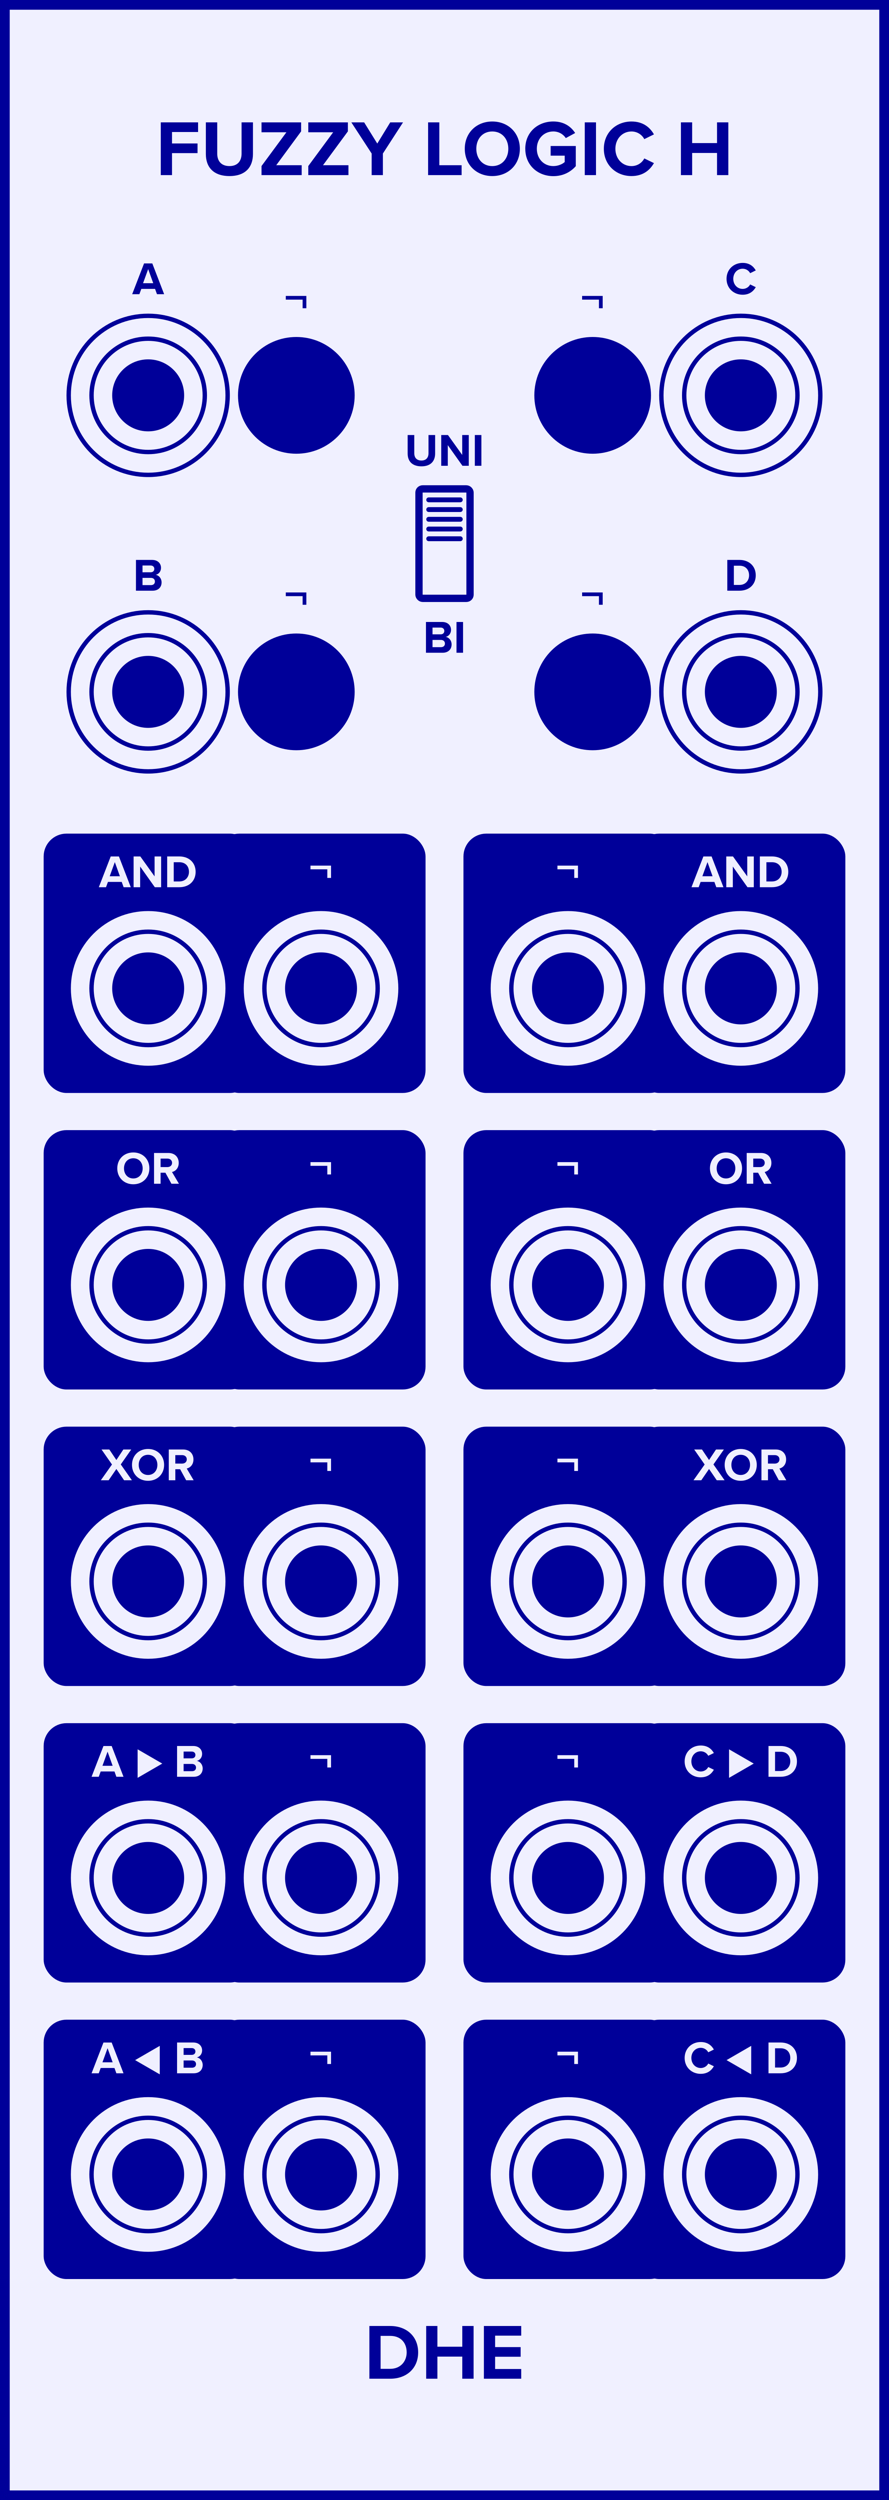 <?xml version="1.0" encoding="UTF-8" standalone="no"?>
<svg xmlns="http://www.w3.org/2000/svg" xmlns:svg="http://www.w3.org/2000/svg" version="1.1" width="45.720mm" height="128.500mm" viewBox="0 0 45.720 128.500">
  <rect x="0" y="0" width="45.720" height="128.500" fill="#808080" stroke="none"/>
  <defs/>
  <g>
    <rect x="0.250" y="0.250" width="45.220" height="128.000" fill="#f0f0ff" stroke="#000099" stroke-width="0.500" rx="0.000" ry="0.000"/>
    <g transform="translate(22.860,9.000)">
      <g style="font-weight:bold;font-size:4.064px;font-family:'Proxima Nova';dominant-baseline:alphabetic;text-anchor:middle;fill:#000099">
        <path d="m -14.591,0 h 0.577 v -1.13 h 1.313 v -0.496 h -1.313 v -0.589 h 1.341 v -0.496 h -1.918 z" style="font-weight:bold;font-size:4.064px;font-family:'Proxima Nova';dominant-baseline:alphabetic;text-anchor:middle;fill:#000099"/>
        <path d="m -12.273,-1.081 c 0,0.666 0.386,1.13 1.215,1.13 0.821,0 1.207,-0.459 1.207,-1.134 v -1.626 h -0.585 v 1.609 c 0,0.378 -0.207,0.638 -0.622,0.638 -0.423,0 -0.63,-0.26 -0.63,-0.638 v -1.609 h -0.585 z" style="font-weight:bold;font-size:4.064px;font-family:'Proxima Nova';dominant-baseline:alphabetic;text-anchor:middle;fill:#000099"/>
        <path d="m -9.41,0 h 2.065 v -0.508 h -1.309 l 1.28,-1.739 v -0.463 h -2.036 v 0.508 h 1.28 l -1.28,1.735 z" style="font-weight:bold;font-size:4.064px;font-family:'Proxima Nova';dominant-baseline:alphabetic;text-anchor:middle;fill:#000099"/>
        <path d="m -7.005,0 h 2.065 v -0.508 h -1.309 l 1.28,-1.739 v -0.463 h -2.036 v 0.508 h 1.28 l -1.28,1.735 z" style="font-weight:bold;font-size:4.064px;font-family:'Proxima Nova';dominant-baseline:alphabetic;text-anchor:middle;fill:#000099"/>
        <path d="m -3.746,0 h 0.577 v -1.109 l 1.036,-1.601 h -0.658 l -0.666,1.089 -0.675,-1.089 h -0.658 l 1.044,1.601 z" style="font-weight:bold;font-size:4.064px;font-family:'Proxima Nova';dominant-baseline:alphabetic;text-anchor:middle;fill:#000099"/>
        <path d="M -0.843,0 H 0.88 V -0.508 H -0.266 V -2.711 h -0.577 z" style="font-weight:bold;font-size:4.064px;font-family:'Proxima Nova';dominant-baseline:alphabetic;text-anchor:middle;fill:#000099"/>
        <path d="m 1.043,-1.353 c 0,0.817 0.597,1.402 1.414,1.402 0.821,0 1.418,-0.585 1.418,-1.402 0,-0.817 -0.597,-1.402 -1.418,-1.402 -0.817,0 -1.414,0.585 -1.414,1.402 z m 2.239,0 c 0,0.504 -0.325,0.89 -0.825,0.89 -0.5,0 -0.821,-0.386 -0.821,-0.89 0,-0.508 0.321,-0.89 0.821,-0.89 0.5,0 0.825,0.382 0.825,0.89 z" style="font-weight:bold;font-size:4.064px;font-family:'Proxima Nova';dominant-baseline:alphabetic;text-anchor:middle;fill:#000099"/>
        <path d="m 4.155,-1.353 c 0,0.853 0.65,1.406 1.443,1.406 0.492,0 0.878,-0.203 1.154,-0.512 V -1.496 H 5.459 v 0.496 h 0.723 v 0.329 c -0.118,0.106 -0.337,0.207 -0.585,0.207 -0.492,0 -0.849,-0.378 -0.849,-0.89 0,-0.512 0.358,-0.89 0.849,-0.89 0.284,0 0.516,0.15 0.642,0.341 l 0.48,-0.26 c -0.207,-0.321 -0.561,-0.593 -1.122,-0.593 -0.792,0 -1.443,0.545 -1.443,1.402 z" style="font-weight:bold;font-size:4.064px;font-family:'Proxima Nova';dominant-baseline:alphabetic;text-anchor:middle;fill:#000099"/>
        <path d="m 7.214,0 h 0.577 v -2.711 h -0.577 z" style="font-weight:bold;font-size:4.064px;font-family:'Proxima Nova';dominant-baseline:alphabetic;text-anchor:middle;fill:#000099"/>
        <path d="m 9.617,0.049 c 0.618,0 0.959,-0.329 1.154,-0.666 l -0.496,-0.24 c -0.114,0.224 -0.358,0.394 -0.658,0.394 -0.471,0 -0.829,-0.378 -0.829,-0.89 0,-0.512 0.358,-0.89 0.829,-0.89 0.301,0 0.545,0.175 0.658,0.394 l 0.496,-0.244 c -0.191,-0.337 -0.536,-0.662 -1.154,-0.662 -0.792,0 -1.422,0.569 -1.422,1.402 0,0.833 0.63,1.402 1.422,1.402 z" style="font-weight:bold;font-size:4.064px;font-family:'Proxima Nova';dominant-baseline:alphabetic;text-anchor:middle;fill:#000099"/>
        <path d="M 14.016,0 H 14.597 v -2.711 h -0.581 v 1.065 h -1.28 v -1.065 H 12.159 V 0 h 0.577 v -1.138 h 1.28 z" style="font-weight:bold;font-size:4.064px;font-family:'Proxima Nova';dominant-baseline:alphabetic;text-anchor:middle;fill:#000099"/>
      </g>
    </g>
    <g transform="translate(22.860,119.500)">
      <g style="font-weight:bold;font-size:4.064px;font-family:'Proxima Nova';dominant-baseline:hanging;text-anchor:middle;fill:#000099">
        <path d="m -3.863,2.758 h 1.069 c 0.849,0 1.439,-0.536 1.439,-1.353 0,-0.817 -0.589,-1.357 -1.439,-1.357 H -3.863 Z M -3.286,2.25 V 0.556 h 0.492 c 0.557,0 0.849,0.37 0.849,0.849 0,0.459 -0.313,0.845 -0.849,0.845 z" style="font-weight:bold;font-size:4.064px;font-family:'Proxima Nova';dominant-baseline:hanging;text-anchor:middle;fill:#000099"/>
        <path d="M 0.915,2.758 H 1.496 V 0.048 H 0.915 V 1.113 H -0.365 V 0.048 H -0.942 V 2.758 h 0.577 V 1.621 h 1.28 z" style="font-weight:bold;font-size:4.064px;font-family:'Proxima Nova';dominant-baseline:hanging;text-anchor:middle;fill:#000099"/>
        <path d="M 2.026,2.758 H 3.945 V 2.259 H 2.603 V 1.629 H 3.916 V 1.133 H 2.603 V 0.544 H 3.945 V 0.048 H 2.026 Z" style="font-weight:bold;font-size:4.064px;font-family:'Proxima Nova';dominant-baseline:hanging;text-anchor:middle;fill:#000099"/>
      </g>
    </g>
    <g transform="translate(7.620,15.120)">
      <g style="font-weight:bold;font-size:2.371px;font-family:'Proxima Nova';dominant-baseline:alphabetic;text-anchor:middle;fill:#000099">
        <path d="M 0.453,0 H 0.821 L 0.212,-1.581 H -0.211 L -0.822,0 h 0.37 l 0.1,-0.273 H 0.354 Z M 4.8160939e-4,-1.29 0.261,-0.564 H -0.263 Z" style="font-weight:bold;font-size:2.371px;font-family:'Proxima Nova';dominant-baseline:alphabetic;text-anchor:middle;fill:#000099"/>
      </g>
    </g>
    <g transform="translate(15.240,16.320)">
      <g style="font-weight:bold;font-size:2.371px;font-family:'Proxima Nova';dominant-baseline:alphabetic;text-anchor:middle;fill:#000099">
        <path d="M 0.515,-0.477 V -1.11 h -1.057 v 0.19 h 0.865 v 0.443 z" style="font-weight:bold;font-size:2.371px;font-family:'Proxima Nova';dominant-baseline:alphabetic;text-anchor:middle;fill:#000099"/>
      </g>
    </g>
    <g transform="translate(30.480,16.320)">
      <g style="font-weight:bold;font-size:2.371px;font-family:'Proxima Nova';dominant-baseline:alphabetic;text-anchor:middle;fill:#000099">
        <path d="M 0.515,-0.477 V -1.11 h -1.057 v 0.19 h 0.865 v 0.443 z" style="font-weight:bold;font-size:2.371px;font-family:'Proxima Nova';dominant-baseline:alphabetic;text-anchor:middle;fill:#000099"/>
      </g>
    </g>
    <g transform="translate(38.100,15.120)">
      <g style="font-weight:bold;font-size:2.371px;font-family:'Proxima Nova';dominant-baseline:alphabetic;text-anchor:middle;fill:#000099">
        <path d="m 0.095,0.028 c 0.36,0 0.56,-0.192 0.673,-0.389 l -0.289,-0.14 c -0.066,0.13 -0.209,0.23 -0.384,0.23 -0.275,0 -0.484,-0.221 -0.484,-0.519 0,-0.299 0.209,-0.519 0.484,-0.519 0.175,0 0.318,0.102 0.384,0.23 l 0.289,-0.142 C 0.657,-1.418 0.456,-1.608 0.095,-1.608 c -0.462,0 -0.83,0.332 -0.83,0.818 0,0.486 0.368,0.818 0.83,0.818 z" style="font-weight:bold;font-size:2.371px;font-family:'Proxima Nova';dominant-baseline:alphabetic;text-anchor:middle;fill:#000099"/>
      </g>
    </g>
    <g transform="translate(22.860,31.940)">
      <g style="font-weight:bold;font-size:2.371px;font-family:'Proxima Nova';dominant-baseline:hanging;text-anchor:middle;fill:#000099">
        <path d="m -0.953,1.609 h 0.858 c 0.301,0 0.46,-0.19 0.46,-0.427 0,-0.199 -0.135,-0.363 -0.303,-0.389 0.149,-0.031 0.273,-0.164 0.273,-0.363 0,-0.211 -0.154,-0.403 -0.455,-0.403 H -0.953 Z M -0.616,0.663 V 0.315 h 0.422 c 0.114,0 0.185,0.076 0.185,0.173 0,0.102 -0.071,0.175 -0.185,0.175 z m 0,0.659 V 0.95 h 0.434 c 0.133,0 0.204,0.085 0.204,0.185 0,0.114 -0.076,0.187 -0.204,0.187 z" style="font-weight:bold;font-size:2.371px;font-family:'Proxima Nova';dominant-baseline:hanging;text-anchor:middle;fill:#000099"/>
        <path d="M 0.617,1.609 H 0.954 V 0.028 H 0.617 Z" style="font-weight:bold;font-size:2.371px;font-family:'Proxima Nova';dominant-baseline:hanging;text-anchor:middle;fill:#000099"/>
      </g>
    </g>
    <g transform="translate(22.860,23.940)">
      <g style="font-weight:bold;font-size:2.371px;font-family:'Proxima Nova';dominant-baseline:alphabetic;text-anchor:middle;fill:#000099">
        <path d="m -1.895,-0.631 c 0,0.389 0.225,0.659 0.709,0.659 0.479,0 0.704,-0.268 0.704,-0.662 V -1.581 h -0.341 v 0.939 c 0,0.221 -0.121,0.372 -0.363,0.372 -0.247,0 -0.368,-0.152 -0.368,-0.372 V -1.581 h -0.341 z" style="font-weight:bold;font-size:2.371px;font-family:'Proxima Nova';dominant-baseline:alphabetic;text-anchor:middle;fill:#000099"/>
        <path d="M 0.923,0 H 1.248 V -1.581 H 0.911 v 1.024 L 0.178,-1.581 H -0.168 V 0 H 0.169 v -1.062 z" style="font-weight:bold;font-size:2.371px;font-family:'Proxima Nova';dominant-baseline:alphabetic;text-anchor:middle;fill:#000099"/>
        <path d="m 1.56,0 h 0.337 v -1.581 h -0.337 z" style="font-weight:bold;font-size:2.371px;font-family:'Proxima Nova';dominant-baseline:alphabetic;text-anchor:middle;fill:#000099"/>
      </g>
    </g>
    <g transform="translate(7.620,30.360)">
      <g style="font-weight:bold;font-size:2.371px;font-family:'Proxima Nova';dominant-baseline:alphabetic;text-anchor:middle;fill:#000099">
        <path d="m -0.628,0 h 0.858 c 0.301,0 0.46,-0.19 0.46,-0.427 0,-0.199 -0.135,-0.363 -0.303,-0.389 0.149,-0.031 0.273,-0.164 0.273,-0.363 0,-0.211 -0.154,-0.403 -0.455,-0.403 h -0.832 z m 0.337,-0.946 V -1.295 h 0.422 c 0.114,0 0.185,0.076 0.185,0.173 0,0.102 -0.071,0.175 -0.185,0.175 z m 0,0.659 v -0.372 h 0.434 c 0.133,0 0.204,0.085 0.204,0.185 0,0.114 -0.076,0.187 -0.204,0.187 z" style="font-weight:bold;font-size:2.371px;font-family:'Proxima Nova';dominant-baseline:alphabetic;text-anchor:middle;fill:#000099"/>
      </g>
    </g>
    <g transform="translate(15.240,31.560)">
      <g style="font-weight:bold;font-size:2.371px;font-family:'Proxima Nova';dominant-baseline:alphabetic;text-anchor:middle;fill:#000099">
        <path d="M 0.515,-0.477 V -1.11 h -1.057 v 0.19 h 0.865 v 0.443 z" style="font-weight:bold;font-size:2.371px;font-family:'Proxima Nova';dominant-baseline:alphabetic;text-anchor:middle;fill:#000099"/>
      </g>
    </g>
    <g transform="translate(30.480,31.560)">
      <g style="font-weight:bold;font-size:2.371px;font-family:'Proxima Nova';dominant-baseline:alphabetic;text-anchor:middle;fill:#000099">
        <path d="M 0.515,-0.477 V -1.11 h -1.057 v 0.19 h 0.865 v 0.443 z" style="font-weight:bold;font-size:2.371px;font-family:'Proxima Nova';dominant-baseline:alphabetic;text-anchor:middle;fill:#000099"/>
      </g>
    </g>
    <g transform="translate(38.100,30.360)">
      <g style="font-weight:bold;font-size:2.371px;font-family:'Proxima Nova';dominant-baseline:alphabetic;text-anchor:middle;fill:#000099">
        <path d="m -0.696,0 h 0.624 c 0.496,0 0.839,-0.313 0.839,-0.79 0,-0.477 -0.344,-0.792 -0.839,-0.792 h -0.624 z m 0.337,-0.296 V -1.285 h 0.287 c 0.325,0 0.496,0.216 0.496,0.496 0,0.268 -0.183,0.493 -0.496,0.493 z" style="font-weight:bold;font-size:2.371px;font-family:'Proxima Nova';dominant-baseline:alphabetic;text-anchor:middle;fill:#000099"/>
      </g>
    </g>
    <rect x="2.420" y="43.020" width="10.400" height="12.980" fill="#000099" stroke="#000099" stroke-width="0.350" rx="1.000" ry="1.000"/>
    <g transform="translate(7.620,45.600)">
      <g style="font-weight:bold;font-size:2.371px;font-family:'Proxima Nova';dominant-baseline:alphabetic;text-anchor:middle;fill:#f0f0ff">
        <path d="m -1.262,0 h 0.368 L -1.504,-1.581 h -0.422 L -2.538,0 h 0.37 l 0.1,-0.273 h 0.707 z m -0.453,-1.29 0.261,0.726 h -0.524 z" style="font-weight:bold;font-size:2.371px;font-family:'Proxima Nova';dominant-baseline:alphabetic;text-anchor:middle;fill:#f0f0ff"/>
        <path d="m 0.342,0 h 0.325 v -1.581 h -0.337 v 1.024 L -0.403,-1.581 H -0.749 V 0 h 0.337 v -1.062 z" style="font-weight:bold;font-size:2.371px;font-family:'Proxima Nova';dominant-baseline:alphabetic;text-anchor:middle;fill:#f0f0ff"/>
        <path d="M 0.978,0 H 1.602 c 0.496,0 0.839,-0.313 0.839,-0.79 0,-0.477 -0.344,-0.792 -0.839,-0.792 H 0.978 Z M 1.315,-0.296 V -1.285 h 0.287 c 0.325,0 0.496,0.216 0.496,0.496 0,0.268 -0.183,0.493 -0.496,0.493 z" style="font-weight:bold;font-size:2.371px;font-family:'Proxima Nova';dominant-baseline:alphabetic;text-anchor:middle;fill:#f0f0ff"/>
      </g>
    </g>
    <rect x="11.310" y="43.020" width="10.400" height="12.980" fill="#000099" stroke="#000099" stroke-width="0.350" rx="1.000" ry="1.000"/>
    <g transform="translate(16.510,45.600)">
      <g style="font-weight:bold;font-size:2.371px;font-family:'Proxima Nova';dominant-baseline:alphabetic;text-anchor:middle;fill:#f0f0ff">
        <path d="M 0.515,-0.477 V -1.11 h -1.057 v 0.19 h 0.865 v 0.443 z" style="font-weight:bold;font-size:2.371px;font-family:'Proxima Nova';dominant-baseline:alphabetic;text-anchor:middle;fill:#f0f0ff"/>
      </g>
    </g>
    <rect x="24.010" y="43.020" width="10.400" height="12.980" fill="#000099" stroke="#000099" stroke-width="0.350" rx="1.000" ry="1.000"/>
    <g transform="translate(29.210,45.600)">
      <g style="font-weight:bold;font-size:2.371px;font-family:'Proxima Nova';dominant-baseline:alphabetic;text-anchor:middle;fill:#f0f0ff">
        <path d="M 0.515,-0.477 V -1.11 h -1.057 v 0.19 h 0.865 v 0.443 z" style="font-weight:bold;font-size:2.371px;font-family:'Proxima Nova';dominant-baseline:alphabetic;text-anchor:middle;fill:#f0f0ff"/>
      </g>
    </g>
    <rect x="32.900" y="43.020" width="10.400" height="12.980" fill="#000099" stroke="#000099" stroke-width="0.350" rx="1.000" ry="1.000"/>
    <g transform="translate(38.100,45.600)">
      <g style="font-weight:bold;font-size:2.371px;font-family:'Proxima Nova';dominant-baseline:alphabetic;text-anchor:middle;fill:#f0f0ff">
        <path d="m -1.262,0 h 0.368 L -1.504,-1.581 h -0.422 L -2.538,0 h 0.37 l 0.1,-0.273 h 0.707 z m -0.453,-1.29 0.261,0.726 h -0.524 z" style="font-weight:bold;font-size:2.371px;font-family:'Proxima Nova';dominant-baseline:alphabetic;text-anchor:middle;fill:#f0f0ff"/>
        <path d="m 0.342,0 h 0.325 v -1.581 h -0.337 v 1.024 L -0.403,-1.581 H -0.749 V 0 h 0.337 v -1.062 z" style="font-weight:bold;font-size:2.371px;font-family:'Proxima Nova';dominant-baseline:alphabetic;text-anchor:middle;fill:#f0f0ff"/>
        <path d="M 0.978,0 H 1.602 c 0.496,0 0.839,-0.313 0.839,-0.79 0,-0.477 -0.344,-0.792 -0.839,-0.792 H 0.978 Z M 1.315,-0.296 V -1.285 h 0.287 c 0.325,0 0.496,0.216 0.496,0.496 0,0.268 -0.183,0.493 -0.496,0.493 z" style="font-weight:bold;font-size:2.371px;font-family:'Proxima Nova';dominant-baseline:alphabetic;text-anchor:middle;fill:#f0f0ff"/>
      </g>
    </g>
    <rect x="2.420" y="58.260" width="10.400" height="12.980" fill="#000099" stroke="#000099" stroke-width="0.350" rx="1.000" ry="1.000"/>
    <g transform="translate(7.620,60.840)">
      <g style="font-weight:bold;font-size:2.371px;font-family:'Proxima Nova';dominant-baseline:alphabetic;text-anchor:middle;fill:#f0f0ff">
        <path d="m -1.589,-0.79 c 0,0.477 0.349,0.818 0.825,0.818 0.479,0 0.827,-0.341 0.827,-0.818 0,-0.477 -0.349,-0.818 -0.827,-0.818 -0.477,0 -0.825,0.341 -0.825,0.818 z m 1.306,0 c 0,0.294 -0.19,0.519 -0.481,0.519 -0.292,0 -0.479,-0.225 -0.479,-0.519 0,-0.296 0.187,-0.519 0.479,-0.519 0.292,0 0.481,0.223 0.481,0.519 z" style="font-weight:bold;font-size:2.371px;font-family:'Proxima Nova';dominant-baseline:alphabetic;text-anchor:middle;fill:#f0f0ff"/>
        <path d="m 1.196,0 h 0.386 l -0.356,-0.602 c 0.171,-0.04 0.346,-0.19 0.346,-0.469 0,-0.294 -0.202,-0.51 -0.531,-0.51 H 0.302 V 0 h 0.337 v -0.567 h 0.247 z m 0.033,-1.074 c 0,0.133 -0.102,0.218 -0.237,0.218 H 0.639 V -1.292 h 0.353 c 0.135,0 0.237,0.085 0.237,0.218 z" style="font-weight:bold;font-size:2.371px;font-family:'Proxima Nova';dominant-baseline:alphabetic;text-anchor:middle;fill:#f0f0ff"/>
      </g>
    </g>
    <rect x="11.310" y="58.260" width="10.400" height="12.980" fill="#000099" stroke="#000099" stroke-width="0.350" rx="1.000" ry="1.000"/>
    <g transform="translate(16.510,60.840)">
      <g style="font-weight:bold;font-size:2.371px;font-family:'Proxima Nova';dominant-baseline:alphabetic;text-anchor:middle;fill:#f0f0ff">
        <path d="M 0.515,-0.477 V -1.11 h -1.057 v 0.19 h 0.865 v 0.443 z" style="font-weight:bold;font-size:2.371px;font-family:'Proxima Nova';dominant-baseline:alphabetic;text-anchor:middle;fill:#f0f0ff"/>
      </g>
    </g>
    <rect x="24.010" y="58.260" width="10.400" height="12.980" fill="#000099" stroke="#000099" stroke-width="0.350" rx="1.000" ry="1.000"/>
    <g transform="translate(29.210,60.840)">
      <g style="font-weight:bold;font-size:2.371px;font-family:'Proxima Nova';dominant-baseline:alphabetic;text-anchor:middle;fill:#f0f0ff">
        <path d="M 0.515,-0.477 V -1.11 h -1.057 v 0.19 h 0.865 v 0.443 z" style="font-weight:bold;font-size:2.371px;font-family:'Proxima Nova';dominant-baseline:alphabetic;text-anchor:middle;fill:#f0f0ff"/>
      </g>
    </g>
    <rect x="32.900" y="58.260" width="10.400" height="12.980" fill="#000099" stroke="#000099" stroke-width="0.350" rx="1.000" ry="1.000"/>
    <g transform="translate(38.100,60.840)">
      <g style="font-weight:bold;font-size:2.371px;font-family:'Proxima Nova';dominant-baseline:alphabetic;text-anchor:middle;fill:#f0f0ff">
        <path d="m -1.589,-0.79 c 0,0.477 0.349,0.818 0.825,0.818 0.479,0 0.827,-0.341 0.827,-0.818 0,-0.477 -0.349,-0.818 -0.827,-0.818 -0.477,0 -0.825,0.341 -0.825,0.818 z m 1.306,0 c 0,0.294 -0.19,0.519 -0.481,0.519 -0.292,0 -0.479,-0.225 -0.479,-0.519 0,-0.296 0.187,-0.519 0.479,-0.519 0.292,0 0.481,0.223 0.481,0.519 z" style="font-weight:bold;font-size:2.371px;font-family:'Proxima Nova';dominant-baseline:alphabetic;text-anchor:middle;fill:#f0f0ff"/>
        <path d="m 1.196,0 h 0.386 l -0.356,-0.602 c 0.171,-0.04 0.346,-0.19 0.346,-0.469 0,-0.294 -0.202,-0.51 -0.531,-0.51 H 0.302 V 0 h 0.337 v -0.567 h 0.247 z m 0.033,-1.074 c 0,0.133 -0.102,0.218 -0.237,0.218 H 0.639 V -1.292 h 0.353 c 0.135,0 0.237,0.085 0.237,0.218 z" style="font-weight:bold;font-size:2.371px;font-family:'Proxima Nova';dominant-baseline:alphabetic;text-anchor:middle;fill:#f0f0ff"/>
      </g>
    </g>
    <rect x="2.420" y="73.500" width="10.400" height="12.980" fill="#000099" stroke="#000099" stroke-width="0.350" rx="1.000" ry="1.000"/>
    <g transform="translate(7.620,76.080)">
      <g style="font-weight:bold;font-size:2.371px;font-family:'Proxima Nova';dominant-baseline:alphabetic;text-anchor:middle;fill:#f0f0ff">
        <path d="m -1.239,0 h 0.403 L -1.409,-0.813 -0.871,-1.581 H -1.277 l -0.358,0.541 -0.363,-0.541 h -0.401 l 0.538,0.771 L -2.434,0 h 0.401 l 0.398,-0.579 z" style="font-weight:bold;font-size:2.371px;font-family:'Proxima Nova';dominant-baseline:alphabetic;text-anchor:middle;fill:#f0f0ff"/>
        <path d="m -0.832,-0.79 c 0,0.477 0.349,0.818 0.825,0.818 0.479,0 0.827,-0.341 0.827,-0.818 0,-0.477 -0.349,-0.818 -0.827,-0.818 -0.477,0 -0.825,0.341 -0.825,0.818 z m 1.306,0 c 0,0.294 -0.19,0.519 -0.481,0.519 -0.292,0 -0.479,-0.225 -0.479,-0.519 0,-0.296 0.187,-0.519 0.479,-0.519 0.292,0 0.481,0.223 0.481,0.519 z" style="font-weight:bold;font-size:2.371px;font-family:'Proxima Nova';dominant-baseline:alphabetic;text-anchor:middle;fill:#f0f0ff"/>
        <path d="m 1.953,0 h 0.386 l -0.356,-0.602 c 0.171,-0.04 0.346,-0.19 0.346,-0.469 0,-0.294 -0.202,-0.51 -0.531,-0.51 H 1.06 V 0 h 0.337 v -0.567 h 0.247 z m 0.033,-1.074 c 0,0.133 -0.102,0.218 -0.237,0.218 H 1.396 V -1.292 h 0.353 c 0.135,0 0.237,0.085 0.237,0.218 z" style="font-weight:bold;font-size:2.371px;font-family:'Proxima Nova';dominant-baseline:alphabetic;text-anchor:middle;fill:#f0f0ff"/>
      </g>
    </g>
    <rect x="11.310" y="73.500" width="10.400" height="12.980" fill="#000099" stroke="#000099" stroke-width="0.350" rx="1.000" ry="1.000"/>
    <g transform="translate(16.510,76.080)">
      <g style="font-weight:bold;font-size:2.371px;font-family:'Proxima Nova';dominant-baseline:alphabetic;text-anchor:middle;fill:#f0f0ff">
        <path d="M 0.515,-0.477 V -1.11 h -1.057 v 0.19 h 0.865 v 0.443 z" style="font-weight:bold;font-size:2.371px;font-family:'Proxima Nova';dominant-baseline:alphabetic;text-anchor:middle;fill:#f0f0ff"/>
      </g>
    </g>
    <rect x="24.010" y="73.500" width="10.400" height="12.980" fill="#000099" stroke="#000099" stroke-width="0.350" rx="1.000" ry="1.000"/>
    <g transform="translate(29.210,76.080)">
      <g style="font-weight:bold;font-size:2.371px;font-family:'Proxima Nova';dominant-baseline:alphabetic;text-anchor:middle;fill:#f0f0ff">
        <path d="M 0.515,-0.477 V -1.11 h -1.057 v 0.19 h 0.865 v 0.443 z" style="font-weight:bold;font-size:2.371px;font-family:'Proxima Nova';dominant-baseline:alphabetic;text-anchor:middle;fill:#f0f0ff"/>
      </g>
    </g>
    <rect x="32.900" y="73.500" width="10.400" height="12.980" fill="#000099" stroke="#000099" stroke-width="0.350" rx="1.000" ry="1.000"/>
    <g transform="translate(38.100,76.080)">
      <g style="font-weight:bold;font-size:2.371px;font-family:'Proxima Nova';dominant-baseline:alphabetic;text-anchor:middle;fill:#f0f0ff">
        <path d="m -1.239,0 h 0.403 L -1.409,-0.813 -0.871,-1.581 H -1.277 l -0.358,0.541 -0.363,-0.541 h -0.401 l 0.538,0.771 L -2.434,0 h 0.401 l 0.398,-0.579 z" style="font-weight:bold;font-size:2.371px;font-family:'Proxima Nova';dominant-baseline:alphabetic;text-anchor:middle;fill:#f0f0ff"/>
        <path d="m -0.832,-0.79 c 0,0.477 0.349,0.818 0.825,0.818 0.479,0 0.827,-0.341 0.827,-0.818 0,-0.477 -0.349,-0.818 -0.827,-0.818 -0.477,0 -0.825,0.341 -0.825,0.818 z m 1.306,0 c 0,0.294 -0.19,0.519 -0.481,0.519 -0.292,0 -0.479,-0.225 -0.479,-0.519 0,-0.296 0.187,-0.519 0.479,-0.519 0.292,0 0.481,0.223 0.481,0.519 z" style="font-weight:bold;font-size:2.371px;font-family:'Proxima Nova';dominant-baseline:alphabetic;text-anchor:middle;fill:#f0f0ff"/>
        <path d="m 1.953,0 h 0.386 l -0.356,-0.602 c 0.171,-0.04 0.346,-0.19 0.346,-0.469 0,-0.294 -0.202,-0.51 -0.531,-0.51 H 1.06 V 0 h 0.337 v -0.567 h 0.247 z m 0.033,-1.074 c 0,0.133 -0.102,0.218 -0.237,0.218 H 1.396 V -1.292 h 0.353 c 0.135,0 0.237,0.085 0.237,0.218 z" style="font-weight:bold;font-size:2.371px;font-family:'Proxima Nova';dominant-baseline:alphabetic;text-anchor:middle;fill:#f0f0ff"/>
      </g>
    </g>
    <rect x="2.420" y="88.740" width="10.400" height="12.980" fill="#000099" stroke="#000099" stroke-width="0.350" rx="1.000" ry="1.000"/>
    <g transform="translate(7.620,91.320)">
      <g style="font-weight:bold;font-size:2.371px;font-family:'Proxima Nova';dominant-baseline:alphabetic;text-anchor:middle;fill:#f0f0ff">
        <path d="M -1.635,0 H -1.268 L -1.877,-1.581 H -2.299 L -2.911,0 h 0.37 l 0.1,-0.273 h 0.707 z m -0.453,-1.29 0.261,0.726 h -0.524 z" style="font-weight:bold;font-size:2.371px;font-family:'Proxima Nova';dominant-baseline:alphabetic;text-anchor:middle;fill:#f0f0ff"/>
        <path d="M -0.543,0.055 0.725,-0.678 -0.543,-1.411 Z" style="font-weight:bold;font-size:2.371px;font-family:'Proxima Nova';dominant-baseline:alphabetic;text-anchor:middle;fill:#f0f0ff"/>
        <path d="m 1.486,0 h 0.858 c 0.301,0 0.46,-0.19 0.46,-0.427 0,-0.199 -0.135,-0.363 -0.303,-0.389 0.149,-0.031 0.273,-0.164 0.273,-0.363 0,-0.211 -0.154,-0.403 -0.455,-0.403 h -0.832 z m 0.337,-0.946 V -1.295 h 0.422 c 0.114,0 0.185,0.076 0.185,0.173 0,0.102 -0.071,0.175 -0.185,0.175 z m 0,0.659 v -0.372 h 0.434 c 0.133,0 0.204,0.085 0.204,0.185 0,0.114 -0.076,0.187 -0.204,0.187 z" style="font-weight:bold;font-size:2.371px;font-family:'Proxima Nova';dominant-baseline:alphabetic;text-anchor:middle;fill:#f0f0ff"/>
      </g>
    </g>
    <rect x="11.310" y="88.740" width="10.400" height="12.980" fill="#000099" stroke="#000099" stroke-width="0.350" rx="1.000" ry="1.000"/>
    <g transform="translate(16.510,91.320)">
      <g style="font-weight:bold;font-size:2.371px;font-family:'Proxima Nova';dominant-baseline:alphabetic;text-anchor:middle;fill:#f0f0ff">
        <path d="M 0.515,-0.477 V -1.11 h -1.057 v 0.19 h 0.865 v 0.443 z" style="font-weight:bold;font-size:2.371px;font-family:'Proxima Nova';dominant-baseline:alphabetic;text-anchor:middle;fill:#f0f0ff"/>
      </g>
    </g>
    <rect x="24.010" y="88.740" width="10.400" height="12.980" fill="#000099" stroke="#000099" stroke-width="0.350" rx="1.000" ry="1.000"/>
    <g transform="translate(29.210,91.320)">
      <g style="font-weight:bold;font-size:2.371px;font-family:'Proxima Nova';dominant-baseline:alphabetic;text-anchor:middle;fill:#f0f0ff">
        <path d="M 0.515,-0.477 V -1.11 h -1.057 v 0.19 h 0.865 v 0.443 z" style="font-weight:bold;font-size:2.371px;font-family:'Proxima Nova';dominant-baseline:alphabetic;text-anchor:middle;fill:#f0f0ff"/>
      </g>
    </g>
    <rect x="32.900" y="88.740" width="10.400" height="12.980" fill="#000099" stroke="#000099" stroke-width="0.350" rx="1.000" ry="1.000"/>
    <g transform="translate(38.100,91.320)">
      <g style="font-weight:bold;font-size:2.371px;font-family:'Proxima Nova';dominant-baseline:alphabetic;text-anchor:middle;fill:#f0f0ff">
        <path d="m -2.06,0.028 c 0.36,0 0.56,-0.192 0.673,-0.389 l -0.289,-0.14 c -0.066,0.13 -0.209,0.23 -0.384,0.23 -0.275,0 -0.484,-0.221 -0.484,-0.519 0,-0.299 0.209,-0.519 0.484,-0.519 0.175,0 0.318,0.102 0.384,0.23 l 0.289,-0.142 c -0.111,-0.197 -0.313,-0.386 -0.673,-0.386 -0.462,0 -0.83,0.332 -0.83,0.818 0,0.486 0.368,0.818 0.83,0.818 z" style="font-weight:bold;font-size:2.371px;font-family:'Proxima Nova';dominant-baseline:alphabetic;text-anchor:middle;fill:#f0f0ff"/>
        <path d="M -0.606,0.055 0.663,-0.678 -0.606,-1.411 Z" style="font-weight:bold;font-size:2.371px;font-family:'Proxima Nova';dominant-baseline:alphabetic;text-anchor:middle;fill:#f0f0ff"/>
        <path d="m 1.423,0 h 0.624 c 0.496,0 0.839,-0.313 0.839,-0.79 0,-0.477 -0.344,-0.792 -0.839,-0.792 H 1.423 Z M 1.76,-0.296 V -1.285 h 0.287 c 0.325,0 0.496,0.216 0.496,0.496 0,0.268 -0.183,0.493 -0.496,0.493 z" style="font-weight:bold;font-size:2.371px;font-family:'Proxima Nova';dominant-baseline:alphabetic;text-anchor:middle;fill:#f0f0ff"/>
      </g>
    </g>
    <rect x="2.420" y="103.980" width="10.400" height="12.980" fill="#000099" stroke="#000099" stroke-width="0.350" rx="1.000" ry="1.000"/>
    <g transform="translate(7.620,106.560)">
      <g style="font-weight:bold;font-size:2.371px;font-family:'Proxima Nova';dominant-baseline:alphabetic;text-anchor:middle;fill:#f0f0ff">
        <path d="M -1.635,0 H -1.268 L -1.877,-1.581 H -2.299 L -2.911,0 h 0.37 l 0.1,-0.273 h 0.707 z m -0.453,-1.29 0.261,0.726 h -0.524 z" style="font-weight:bold;font-size:2.371px;font-family:'Proxima Nova';dominant-baseline:alphabetic;text-anchor:middle;fill:#f0f0ff"/>
        <path d="m 0.597,0.055 v -1.465 l -1.268,0.733 z" style="font-weight:bold;font-size:2.371px;font-family:'Proxima Nova';dominant-baseline:alphabetic;text-anchor:middle;fill:#f0f0ff"/>
        <path d="m 1.486,0 h 0.858 c 0.301,0 0.46,-0.19 0.46,-0.427 0,-0.199 -0.135,-0.363 -0.303,-0.389 0.149,-0.031 0.273,-0.164 0.273,-0.363 0,-0.211 -0.154,-0.403 -0.455,-0.403 h -0.832 z m 0.337,-0.946 V -1.295 h 0.422 c 0.114,0 0.185,0.076 0.185,0.173 0,0.102 -0.071,0.175 -0.185,0.175 z m 0,0.659 v -0.372 h 0.434 c 0.133,0 0.204,0.085 0.204,0.185 0,0.114 -0.076,0.187 -0.204,0.187 z" style="font-weight:bold;font-size:2.371px;font-family:'Proxima Nova';dominant-baseline:alphabetic;text-anchor:middle;fill:#f0f0ff"/>
      </g>
    </g>
    <rect x="11.310" y="103.980" width="10.400" height="12.980" fill="#000099" stroke="#000099" stroke-width="0.350" rx="1.000" ry="1.000"/>
    <g transform="translate(16.510,106.560)">
      <g style="font-weight:bold;font-size:2.371px;font-family:'Proxima Nova';dominant-baseline:alphabetic;text-anchor:middle;fill:#f0f0ff">
        <path d="M 0.515,-0.477 V -1.11 h -1.057 v 0.19 h 0.865 v 0.443 z" style="font-weight:bold;font-size:2.371px;font-family:'Proxima Nova';dominant-baseline:alphabetic;text-anchor:middle;fill:#f0f0ff"/>
      </g>
    </g>
    <rect x="24.010" y="103.980" width="10.400" height="12.980" fill="#000099" stroke="#000099" stroke-width="0.350" rx="1.000" ry="1.000"/>
    <g transform="translate(29.210,106.560)">
      <g style="font-weight:bold;font-size:2.371px;font-family:'Proxima Nova';dominant-baseline:alphabetic;text-anchor:middle;fill:#f0f0ff">
        <path d="M 0.515,-0.477 V -1.11 h -1.057 v 0.19 h 0.865 v 0.443 z" style="font-weight:bold;font-size:2.371px;font-family:'Proxima Nova';dominant-baseline:alphabetic;text-anchor:middle;fill:#f0f0ff"/>
      </g>
    </g>
    <rect x="32.900" y="103.980" width="10.400" height="12.980" fill="#000099" stroke="#000099" stroke-width="0.350" rx="1.000" ry="1.000"/>
    <g transform="translate(38.100,106.560)">
      <g style="font-weight:bold;font-size:2.371px;font-family:'Proxima Nova';dominant-baseline:alphabetic;text-anchor:middle;fill:#f0f0ff">
        <path d="m -2.06,0.028 c 0.36,0 0.56,-0.192 0.673,-0.389 l -0.289,-0.14 c -0.066,0.13 -0.209,0.23 -0.384,0.23 -0.275,0 -0.484,-0.221 -0.484,-0.519 0,-0.299 0.209,-0.519 0.484,-0.519 0.175,0 0.318,0.102 0.384,0.23 l 0.289,-0.142 c -0.111,-0.197 -0.313,-0.386 -0.673,-0.386 -0.462,0 -0.83,0.332 -0.83,0.818 0,0.486 0.368,0.818 0.83,0.818 z" style="font-weight:bold;font-size:2.371px;font-family:'Proxima Nova';dominant-baseline:alphabetic;text-anchor:middle;fill:#f0f0ff"/>
        <path d="m 0.534,0.055 v -1.465 l -1.268,0.733 z" style="font-weight:bold;font-size:2.371px;font-family:'Proxima Nova';dominant-baseline:alphabetic;text-anchor:middle;fill:#f0f0ff"/>
        <path d="m 1.423,0 h 0.624 c 0.496,0 0.839,-0.313 0.839,-0.79 0,-0.477 -0.344,-0.792 -0.839,-0.792 H 1.423 Z M 1.76,-0.296 V -1.285 h 0.287 c 0.325,0 0.496,0.216 0.496,0.496 0,0.268 -0.183,0.493 -0.496,0.493 z" style="font-weight:bold;font-size:2.371px;font-family:'Proxima Nova';dominant-baseline:alphabetic;text-anchor:middle;fill:#f0f0ff"/>
      </g>
    </g>
  </g>
  <g>
    <g transform="translate(7.620,20.320)">
      <circle cx="0" cy="0" r="4.200" fill="#000099" stroke="none" stroke-width="0"/>
      <circle cx="0" cy="0" r="3.500" fill="none" stroke="#f0f0ff" stroke-width="0.950"/>
      <circle cx="0" cy="0" r="2.325" fill="none" stroke="#f0f0ff" stroke-width="0.950"/>
    </g>
    <g transform="translate(15.240,20.320)">
      <circle cx="0" cy="0" r="3.000" fill="#000099" stroke="none" stroke-width="0"/>
      <circle cx="0" cy="0" r="2.000" fill="#000099" stroke="none" stroke-width="0"/>
    </g>
    <g transform="translate(30.480,20.320)">
      <circle cx="0" cy="0" r="3.000" fill="#000099" stroke="none" stroke-width="0"/>
      <circle cx="0" cy="0" r="2.000" fill="#000099" stroke="none" stroke-width="0"/>
    </g>
    <g transform="translate(38.100,20.320)">
      <circle cx="0" cy="0" r="4.200" fill="#000099" stroke="none" stroke-width="0"/>
      <circle cx="0" cy="0" r="3.500" fill="none" stroke="#f0f0ff" stroke-width="0.950"/>
      <circle cx="0" cy="0" r="2.325" fill="none" stroke="#f0f0ff" stroke-width="0.950"/>
    </g>
    <g transform="translate(22.860,27.940)">
      <rect x="-1.312" y="-2.812" width="2.625" height="5.625" fill="#f0f0ff" stroke="#000099" stroke-width="0.375" rx="0.188" ry="0.188"/>
      <line x1="-0.812" y1="-2.250" x2="0.812" y2="-2.250" stroke="#000099" stroke-width="0.250" stroke-linecap="round"/>
      <line x1="-0.812" y1="-1.750" x2="0.812" y2="-1.750" stroke="#000099" stroke-width="0.250" stroke-linecap="round"/>
      <line x1="-0.812" y1="-1.250" x2="0.812" y2="-1.250" stroke="#000099" stroke-width="0.250" stroke-linecap="round"/>
      <line x1="-0.812" y1="-0.750" x2="0.812" y2="-0.750" stroke="#000099" stroke-width="0.250" stroke-linecap="round"/>
      <line x1="-0.812" y1="-0.250" x2="0.812" y2="-0.250" stroke="#000099" stroke-width="0.250" stroke-linecap="round"/>
    </g>
    <g transform="translate(7.620,35.560)">
      <circle cx="0" cy="0" r="4.200" fill="#000099" stroke="none" stroke-width="0"/>
      <circle cx="0" cy="0" r="3.500" fill="none" stroke="#f0f0ff" stroke-width="0.950"/>
      <circle cx="0" cy="0" r="2.325" fill="none" stroke="#f0f0ff" stroke-width="0.950"/>
    </g>
    <g transform="translate(15.240,35.560)">
      <circle cx="0" cy="0" r="3.000" fill="#000099" stroke="none" stroke-width="0"/>
      <circle cx="0" cy="0" r="2.000" fill="#000099" stroke="none" stroke-width="0"/>
    </g>
    <g transform="translate(30.480,35.560)">
      <circle cx="0" cy="0" r="3.000" fill="#000099" stroke="none" stroke-width="0"/>
      <circle cx="0" cy="0" r="2.000" fill="#000099" stroke="none" stroke-width="0"/>
    </g>
    <g transform="translate(38.100,35.560)">
      <circle cx="0" cy="0" r="4.200" fill="#000099" stroke="none" stroke-width="0"/>
      <circle cx="0" cy="0" r="3.500" fill="none" stroke="#f0f0ff" stroke-width="0.950"/>
      <circle cx="0" cy="0" r="2.325" fill="none" stroke="#f0f0ff" stroke-width="0.950"/>
    </g>
    <g transform="translate(7.620,50.800)">
      <circle cx="0" cy="0" r="4.200" fill="#000099" stroke="none" stroke-width="0"/>
      <circle cx="0" cy="0" r="3.500" fill="none" stroke="#f0f0ff" stroke-width="0.950"/>
      <circle cx="0" cy="0" r="2.325" fill="none" stroke="#f0f0ff" stroke-width="0.950"/>
    </g>
    <g transform="translate(16.510,50.800)">
      <circle cx="0" cy="0" r="4.200" fill="#000099" stroke="none" stroke-width="0"/>
      <circle cx="0" cy="0" r="3.500" fill="none" stroke="#f0f0ff" stroke-width="0.950"/>
      <circle cx="0" cy="0" r="2.325" fill="none" stroke="#f0f0ff" stroke-width="0.950"/>
    </g>
    <g transform="translate(29.210,50.800)">
      <circle cx="0" cy="0" r="4.200" fill="#000099" stroke="none" stroke-width="0"/>
      <circle cx="0" cy="0" r="3.500" fill="none" stroke="#f0f0ff" stroke-width="0.950"/>
      <circle cx="0" cy="0" r="2.325" fill="none" stroke="#f0f0ff" stroke-width="0.950"/>
    </g>
    <g transform="translate(38.100,50.800)">
      <circle cx="0" cy="0" r="4.200" fill="#000099" stroke="none" stroke-width="0"/>
      <circle cx="0" cy="0" r="3.500" fill="none" stroke="#f0f0ff" stroke-width="0.950"/>
      <circle cx="0" cy="0" r="2.325" fill="none" stroke="#f0f0ff" stroke-width="0.950"/>
    </g>
    <g transform="translate(7.620,66.040)">
      <circle cx="0" cy="0" r="4.200" fill="#000099" stroke="none" stroke-width="0"/>
      <circle cx="0" cy="0" r="3.500" fill="none" stroke="#f0f0ff" stroke-width="0.950"/>
      <circle cx="0" cy="0" r="2.325" fill="none" stroke="#f0f0ff" stroke-width="0.950"/>
    </g>
    <g transform="translate(16.510,66.040)">
      <circle cx="0" cy="0" r="4.200" fill="#000099" stroke="none" stroke-width="0"/>
      <circle cx="0" cy="0" r="3.500" fill="none" stroke="#f0f0ff" stroke-width="0.950"/>
      <circle cx="0" cy="0" r="2.325" fill="none" stroke="#f0f0ff" stroke-width="0.950"/>
    </g>
    <g transform="translate(29.210,66.040)">
      <circle cx="0" cy="0" r="4.200" fill="#000099" stroke="none" stroke-width="0"/>
      <circle cx="0" cy="0" r="3.500" fill="none" stroke="#f0f0ff" stroke-width="0.950"/>
      <circle cx="0" cy="0" r="2.325" fill="none" stroke="#f0f0ff" stroke-width="0.950"/>
    </g>
    <g transform="translate(38.100,66.040)">
      <circle cx="0" cy="0" r="4.200" fill="#000099" stroke="none" stroke-width="0"/>
      <circle cx="0" cy="0" r="3.500" fill="none" stroke="#f0f0ff" stroke-width="0.950"/>
      <circle cx="0" cy="0" r="2.325" fill="none" stroke="#f0f0ff" stroke-width="0.950"/>
    </g>
    <g transform="translate(7.620,81.280)">
      <circle cx="0" cy="0" r="4.200" fill="#000099" stroke="none" stroke-width="0"/>
      <circle cx="0" cy="0" r="3.500" fill="none" stroke="#f0f0ff" stroke-width="0.950"/>
      <circle cx="0" cy="0" r="2.325" fill="none" stroke="#f0f0ff" stroke-width="0.950"/>
    </g>
    <g transform="translate(16.510,81.280)">
      <circle cx="0" cy="0" r="4.200" fill="#000099" stroke="none" stroke-width="0"/>
      <circle cx="0" cy="0" r="3.500" fill="none" stroke="#f0f0ff" stroke-width="0.950"/>
      <circle cx="0" cy="0" r="2.325" fill="none" stroke="#f0f0ff" stroke-width="0.950"/>
    </g>
    <g transform="translate(29.210,81.280)">
      <circle cx="0" cy="0" r="4.200" fill="#000099" stroke="none" stroke-width="0"/>
      <circle cx="0" cy="0" r="3.500" fill="none" stroke="#f0f0ff" stroke-width="0.950"/>
      <circle cx="0" cy="0" r="2.325" fill="none" stroke="#f0f0ff" stroke-width="0.950"/>
    </g>
    <g transform="translate(38.100,81.280)">
      <circle cx="0" cy="0" r="4.200" fill="#000099" stroke="none" stroke-width="0"/>
      <circle cx="0" cy="0" r="3.500" fill="none" stroke="#f0f0ff" stroke-width="0.950"/>
      <circle cx="0" cy="0" r="2.325" fill="none" stroke="#f0f0ff" stroke-width="0.950"/>
    </g>
    <g transform="translate(7.620,96.520)">
      <circle cx="0" cy="0" r="4.200" fill="#000099" stroke="none" stroke-width="0"/>
      <circle cx="0" cy="0" r="3.500" fill="none" stroke="#f0f0ff" stroke-width="0.950"/>
      <circle cx="0" cy="0" r="2.325" fill="none" stroke="#f0f0ff" stroke-width="0.950"/>
    </g>
    <g transform="translate(16.510,96.520)">
      <circle cx="0" cy="0" r="4.200" fill="#000099" stroke="none" stroke-width="0"/>
      <circle cx="0" cy="0" r="3.500" fill="none" stroke="#f0f0ff" stroke-width="0.950"/>
      <circle cx="0" cy="0" r="2.325" fill="none" stroke="#f0f0ff" stroke-width="0.950"/>
    </g>
    <g transform="translate(29.210,96.520)">
      <circle cx="0" cy="0" r="4.200" fill="#000099" stroke="none" stroke-width="0"/>
      <circle cx="0" cy="0" r="3.500" fill="none" stroke="#f0f0ff" stroke-width="0.950"/>
      <circle cx="0" cy="0" r="2.325" fill="none" stroke="#f0f0ff" stroke-width="0.950"/>
    </g>
    <g transform="translate(38.100,96.520)">
      <circle cx="0" cy="0" r="4.200" fill="#000099" stroke="none" stroke-width="0"/>
      <circle cx="0" cy="0" r="3.500" fill="none" stroke="#f0f0ff" stroke-width="0.950"/>
      <circle cx="0" cy="0" r="2.325" fill="none" stroke="#f0f0ff" stroke-width="0.950"/>
    </g>
    <g transform="translate(7.620,111.760)">
      <circle cx="0" cy="0" r="4.200" fill="#000099" stroke="none" stroke-width="0"/>
      <circle cx="0" cy="0" r="3.500" fill="none" stroke="#f0f0ff" stroke-width="0.950"/>
      <circle cx="0" cy="0" r="2.325" fill="none" stroke="#f0f0ff" stroke-width="0.950"/>
    </g>
    <g transform="translate(16.510,111.760)">
      <circle cx="0" cy="0" r="4.200" fill="#000099" stroke="none" stroke-width="0"/>
      <circle cx="0" cy="0" r="3.500" fill="none" stroke="#f0f0ff" stroke-width="0.950"/>
      <circle cx="0" cy="0" r="2.325" fill="none" stroke="#f0f0ff" stroke-width="0.950"/>
    </g>
    <g transform="translate(29.210,111.760)">
      <circle cx="0" cy="0" r="4.200" fill="#000099" stroke="none" stroke-width="0"/>
      <circle cx="0" cy="0" r="3.500" fill="none" stroke="#f0f0ff" stroke-width="0.950"/>
      <circle cx="0" cy="0" r="2.325" fill="none" stroke="#f0f0ff" stroke-width="0.950"/>
    </g>
    <g transform="translate(38.100,111.760)">
      <circle cx="0" cy="0" r="4.200" fill="#000099" stroke="none" stroke-width="0"/>
      <circle cx="0" cy="0" r="3.500" fill="none" stroke="#f0f0ff" stroke-width="0.950"/>
      <circle cx="0" cy="0" r="2.325" fill="none" stroke="#f0f0ff" stroke-width="0.950"/>
    </g>
  </g>
</svg>
